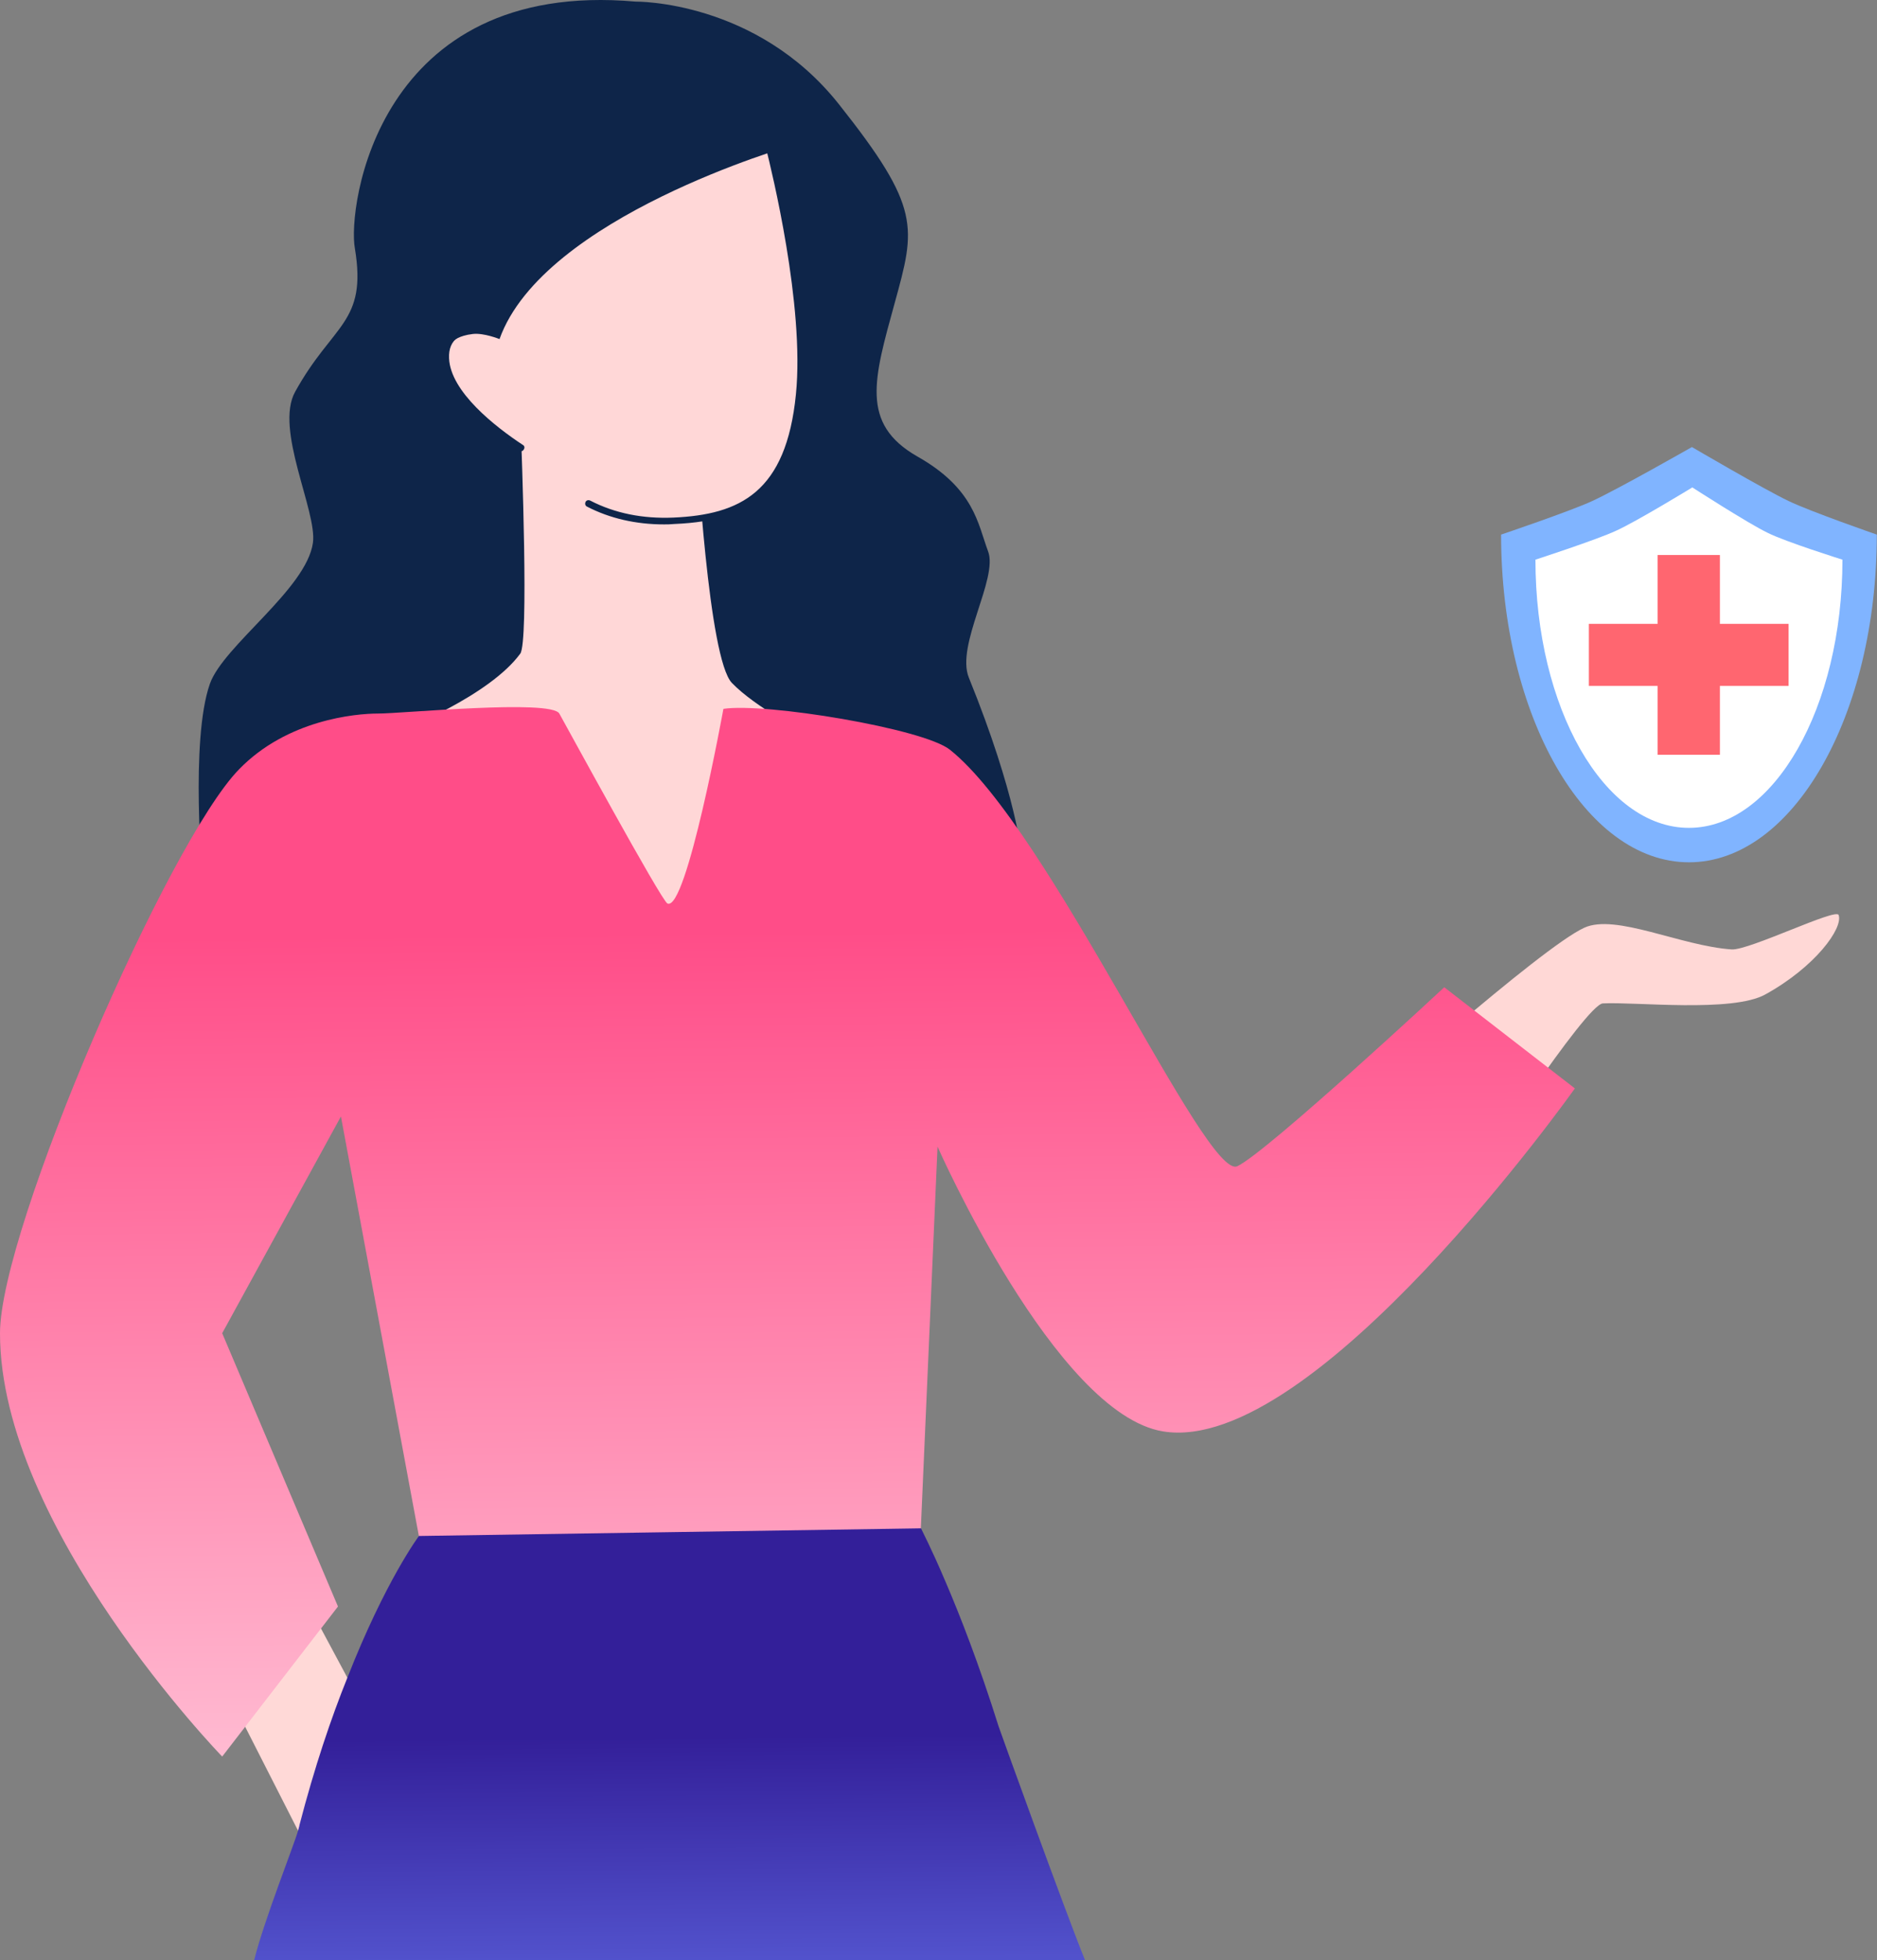 <?xml version="1.0" encoding="UTF-8" standalone="no"?><!-- Generator: Gravit.io --><svg xmlns="http://www.w3.org/2000/svg" xmlns:xlink="http://www.w3.org/1999/xlink" style="isolation:isolate" viewBox="0 0 86.2 90" width="86.2pt" height="90pt"><rect x="0" y="0" width="86.2" height="90" fill="#808080" stroke="none"/><defs><clipPath id="_clipPath_GUUOkq2SobcgdM9RGVa9LdamEfndr9jR"><rect width="86.2" height="90"/></clipPath></defs><g clip-path="url(#_clipPath_GUUOkq2SobcgdM9RGVa9LdamEfndr9jR)"><g><path d=" M 86.191 24.546 C 86.191 32.859 82.334 39.592 77.564 39.592 C 72.793 39.592 68.937 32.859 68.937 24.546 C 68.937 24.546 72.111 23.473 73.124 23.004 C 74.311 22.458 77.7 20.526 77.7 20.526 C 77.7 20.526 81.03 22.477 82.14 23.004 C 83.152 23.492 86.191 24.546 86.191 24.546 Z " fill="rgb(128,180,255)"/><path d=" M 84.613 25.697 C 84.613 32.489 81.458 38.011 77.564 38.011 C 73.669 38.011 70.514 32.508 70.514 25.697 C 70.514 25.697 73.338 24.78 74.214 24.37 C 75.129 23.961 77.719 22.38 77.719 22.38 C 77.719 22.38 80.29 24.039 81.186 24.468 C 82.004 24.878 84.613 25.697 84.613 25.697 Z " fill="rgb(255,255,255)"/><path d=" M 82.14 28.644 L 78.985 28.644 L 78.985 25.483 L 76.123 25.483 L 76.123 28.644 L 72.968 28.644 L 72.968 31.493 L 76.123 31.493 L 76.123 34.655 L 78.985 34.655 L 78.985 31.493 L 82.14 31.493 L 82.14 28.644 Z " fill="rgb(255,102,112)"/><path d=" M 10.068 76.944 L 13.943 84.556 L 17.37 79.677 L 13.709 72.846 L 10.068 76.944 Z " fill="rgb(255,217,215)"/><path d=" M 23.505 41.27 L 23.953 32.977 L 32.93 32.977 L 35.559 42.637 L 23.505 41.27 Z " fill="rgb(255,255,255)"/><path d=" M 29.191 0.074 C 29.191 0.074 34.722 -0.004 38.519 4.777 C 42.316 9.558 42.044 10.436 41.089 13.91 C 40.135 17.384 39.493 19.452 42.122 20.955 C 44.75 22.438 44.906 24.058 45.374 25.307 C 45.86 26.556 43.874 29.62 44.497 31.123 C 46.698 36.548 46.912 39.241 46.912 39.241 L 9.308 40.412 C 9.308 40.412 8.724 33.991 9.639 31.396 C 10.263 29.639 14.079 27.044 14.372 24.917 C 14.566 23.473 12.599 19.706 13.554 17.989 C 15.287 14.847 16.864 14.847 16.299 11.412 C 15.949 9.558 17.312 -0.98 29.191 0.074 Z " fill="rgb(14,37,73)"/><path d=" M 23.738 18.848 C 23.738 18.848 24.167 29.366 23.758 29.932 C 22.395 31.825 18.325 33.503 17.39 33.738 C 16.455 33.991 31.216 47.34 31.216 47.34 L 40.31 36.353 L 37.331 33.66 C 37.331 33.66 34.819 32.391 33.728 31.259 C 32.618 30.127 32.093 19.413 32.093 19.413 L 23.738 18.848 Z " fill="rgb(255,215,215)"/><path d=" M 31.236 47.554 L 31.119 47.457 C 31.08 47.418 27.555 44.237 24.108 40.997 C 17.059 34.362 17.156 33.952 17.215 33.757 C 17.234 33.679 17.293 33.621 17.37 33.601 C 18.442 33.308 22.356 31.63 23.661 29.854 C 23.933 29.405 23.777 22.887 23.602 18.867 L 23.602 18.691 L 32.248 19.277 L 32.248 19.413 C 32.404 22.38 32.969 30.264 33.845 31.162 C 34.916 32.274 37.389 33.523 37.409 33.542 L 37.428 33.542 L 40.525 36.353 L 31.236 47.554 Z  M 17.526 33.855 C 17.994 34.909 26.036 42.422 31.197 47.106 L 40.096 36.353 L 37.234 33.777 C 36.98 33.66 34.683 32.469 33.612 31.357 C 32.54 30.244 32.015 20.858 31.937 19.55 L 23.894 19.004 C 23.972 21.111 24.284 29.464 23.894 30.01 C 22.512 31.903 18.597 33.542 17.526 33.855 Z " fill="rgb(14,37,73)"/><path d=" M 23.875 20.565 C 22.648 19.745 20.467 18.086 20.408 16.467 C 20.35 14.847 22.2 15.042 22.765 15.296 C 23.135 15.471 22.765 7.353 22.765 7.353 L 35.286 6.69 C 35.286 6.69 37.136 13.657 36.688 18.125 C 36.24 22.614 34.176 23.785 30.924 23.921 C 29.308 24 28.042 23.648 27.029 23.121 L 23.875 20.565 Z " fill="rgb(255,215,215)"/><path d=" M 30.496 24.078 C 29.21 24.078 28.003 23.804 26.952 23.258 C 26.874 23.219 26.854 23.121 26.893 23.043 C 26.932 22.965 27.029 22.946 27.107 22.985 C 28.237 23.57 29.522 23.824 30.924 23.765 C 33.982 23.629 36.104 22.614 36.552 18.106 C 36.961 14.027 35.423 7.782 35.189 6.846 L 22.959 7.509 C 22.979 7.997 23.057 9.617 23.096 11.237 C 23.193 15.237 23.037 15.335 22.92 15.413 C 22.862 15.452 22.804 15.452 22.745 15.432 C 22.414 15.276 21.557 15.14 21.032 15.491 C 20.739 15.686 20.603 16.018 20.623 16.447 C 20.681 17.989 22.765 19.609 24.011 20.428 C 24.089 20.467 24.108 20.565 24.05 20.643 C 24.011 20.721 23.914 20.74 23.836 20.682 C 22.55 19.823 20.369 18.125 20.311 16.467 C 20.292 15.764 20.603 15.413 20.856 15.237 C 21.421 14.847 22.297 14.945 22.745 15.101 C 22.901 14.359 22.765 10.046 22.648 7.353 L 22.648 7.197 L 35.442 6.514 L 35.481 6.631 C 35.501 6.709 37.331 13.676 36.883 18.125 C 36.669 20.311 36.046 21.814 35.014 22.751 C 34.098 23.57 32.852 23.98 30.983 24.058 C 30.768 24.078 30.632 24.078 30.496 24.078 Z " fill="rgb(14,37,73)"/><path d=" M 72.754 42.598 C 70.748 43.515 62.452 50.95 62.452 50.95 L 67.69 54.033 C 67.69 54.033 72.831 46.11 73.61 46.071 C 75.11 45.993 79.55 46.501 81.069 45.661 C 83.366 44.393 84.652 42.617 84.438 42.012 C 84.321 41.68 80.348 43.632 79.53 43.593 C 77.194 43.437 74.195 41.934 72.754 42.598 Z " fill="rgb(255,216,214)"/><linearGradient id="_lgradient_0" x1="0.508" y1="1.215" x2="0.492" y2="0.213" gradientTransform="matrix(72.325,0,0,48.185,0,32.467)" gradientUnits="userSpaceOnUse"><stop offset="0%" stop-opacity="1" style="stop-color:rgb(255,217,230)"/><stop offset="100%" stop-opacity="1" style="stop-color:rgb(255,77,136)"/></linearGradient><path d=" M 43.621 34.421 C 48.178 38.031 55.383 54.229 56.824 53.546 C 58.187 52.902 66.327 45.33 66.327 45.33 L 72.325 49.974 C 72.325 49.974 60.368 66.855 53.416 65.723 C 48.47 64.923 43.056 52.648 43.056 52.648 L 42.277 70.446 L 19.279 70.758 L 15.657 51.262 L 10.204 61.215 L 15.521 73.763 L 10.204 80.652 C 10.204 80.652 0 70.134 0 61.215 C 0 56.414 7.731 38.636 10.983 35.318 C 13.184 33.055 16.299 32.762 17.37 32.762 C 18.48 32.762 25.296 32.098 25.686 32.762 C 25.919 33.172 30.379 41.368 30.652 41.485 C 31.528 41.875 33.222 32.547 33.222 32.547 C 35.13 32.254 42.394 33.445 43.621 34.421 Z " fill="url(#_lgradient_0)"/><linearGradient id="_lgradient_1" x1="0.502" y1="0.998" x2="0.494" y2="0.484" gradientTransform="matrix(38.157,0,0,19.827,11.672,70.173)" gradientUnits="userSpaceOnUse"><stop offset="0%" stop-opacity="1" style="stop-color:rgb(82,82,204)"/><stop offset="100%" stop-opacity="1" style="stop-color:rgb(51,31,153)"/></linearGradient><path d=" M 49.829 90 C 46.238 90 43.426 90 40.851 90 C 28.73 90 20.65 90 11.672 90 C 12.12 88.185 13.534 84.633 13.69 84.048 C 13.709 83.97 13.729 83.892 13.748 83.833 L 13.748 83.814 C 14.449 81.121 15.209 78.877 15.949 77.042 C 17.702 72.573 19.24 70.524 19.24 70.524 L 42.297 70.173 C 42.316 70.231 42.764 71.07 43.426 72.632 C 44.088 74.173 44.965 76.417 45.86 79.267 C 45.938 79.501 48.894 87.697 49.829 90 Z " fill="url(#_lgradient_1)"/><path d=" M 36.338 6.69 C 36.338 6.69 24.946 9.949 22.94 15.569 C 22.94 15.569 22.219 15.276 21.713 15.335 C 21.051 15.413 20.837 15.647 20.837 15.647 L 21.187 6.338 L 36.338 6.69 Z " fill="rgb(14,37,73)"/></g></g></svg>